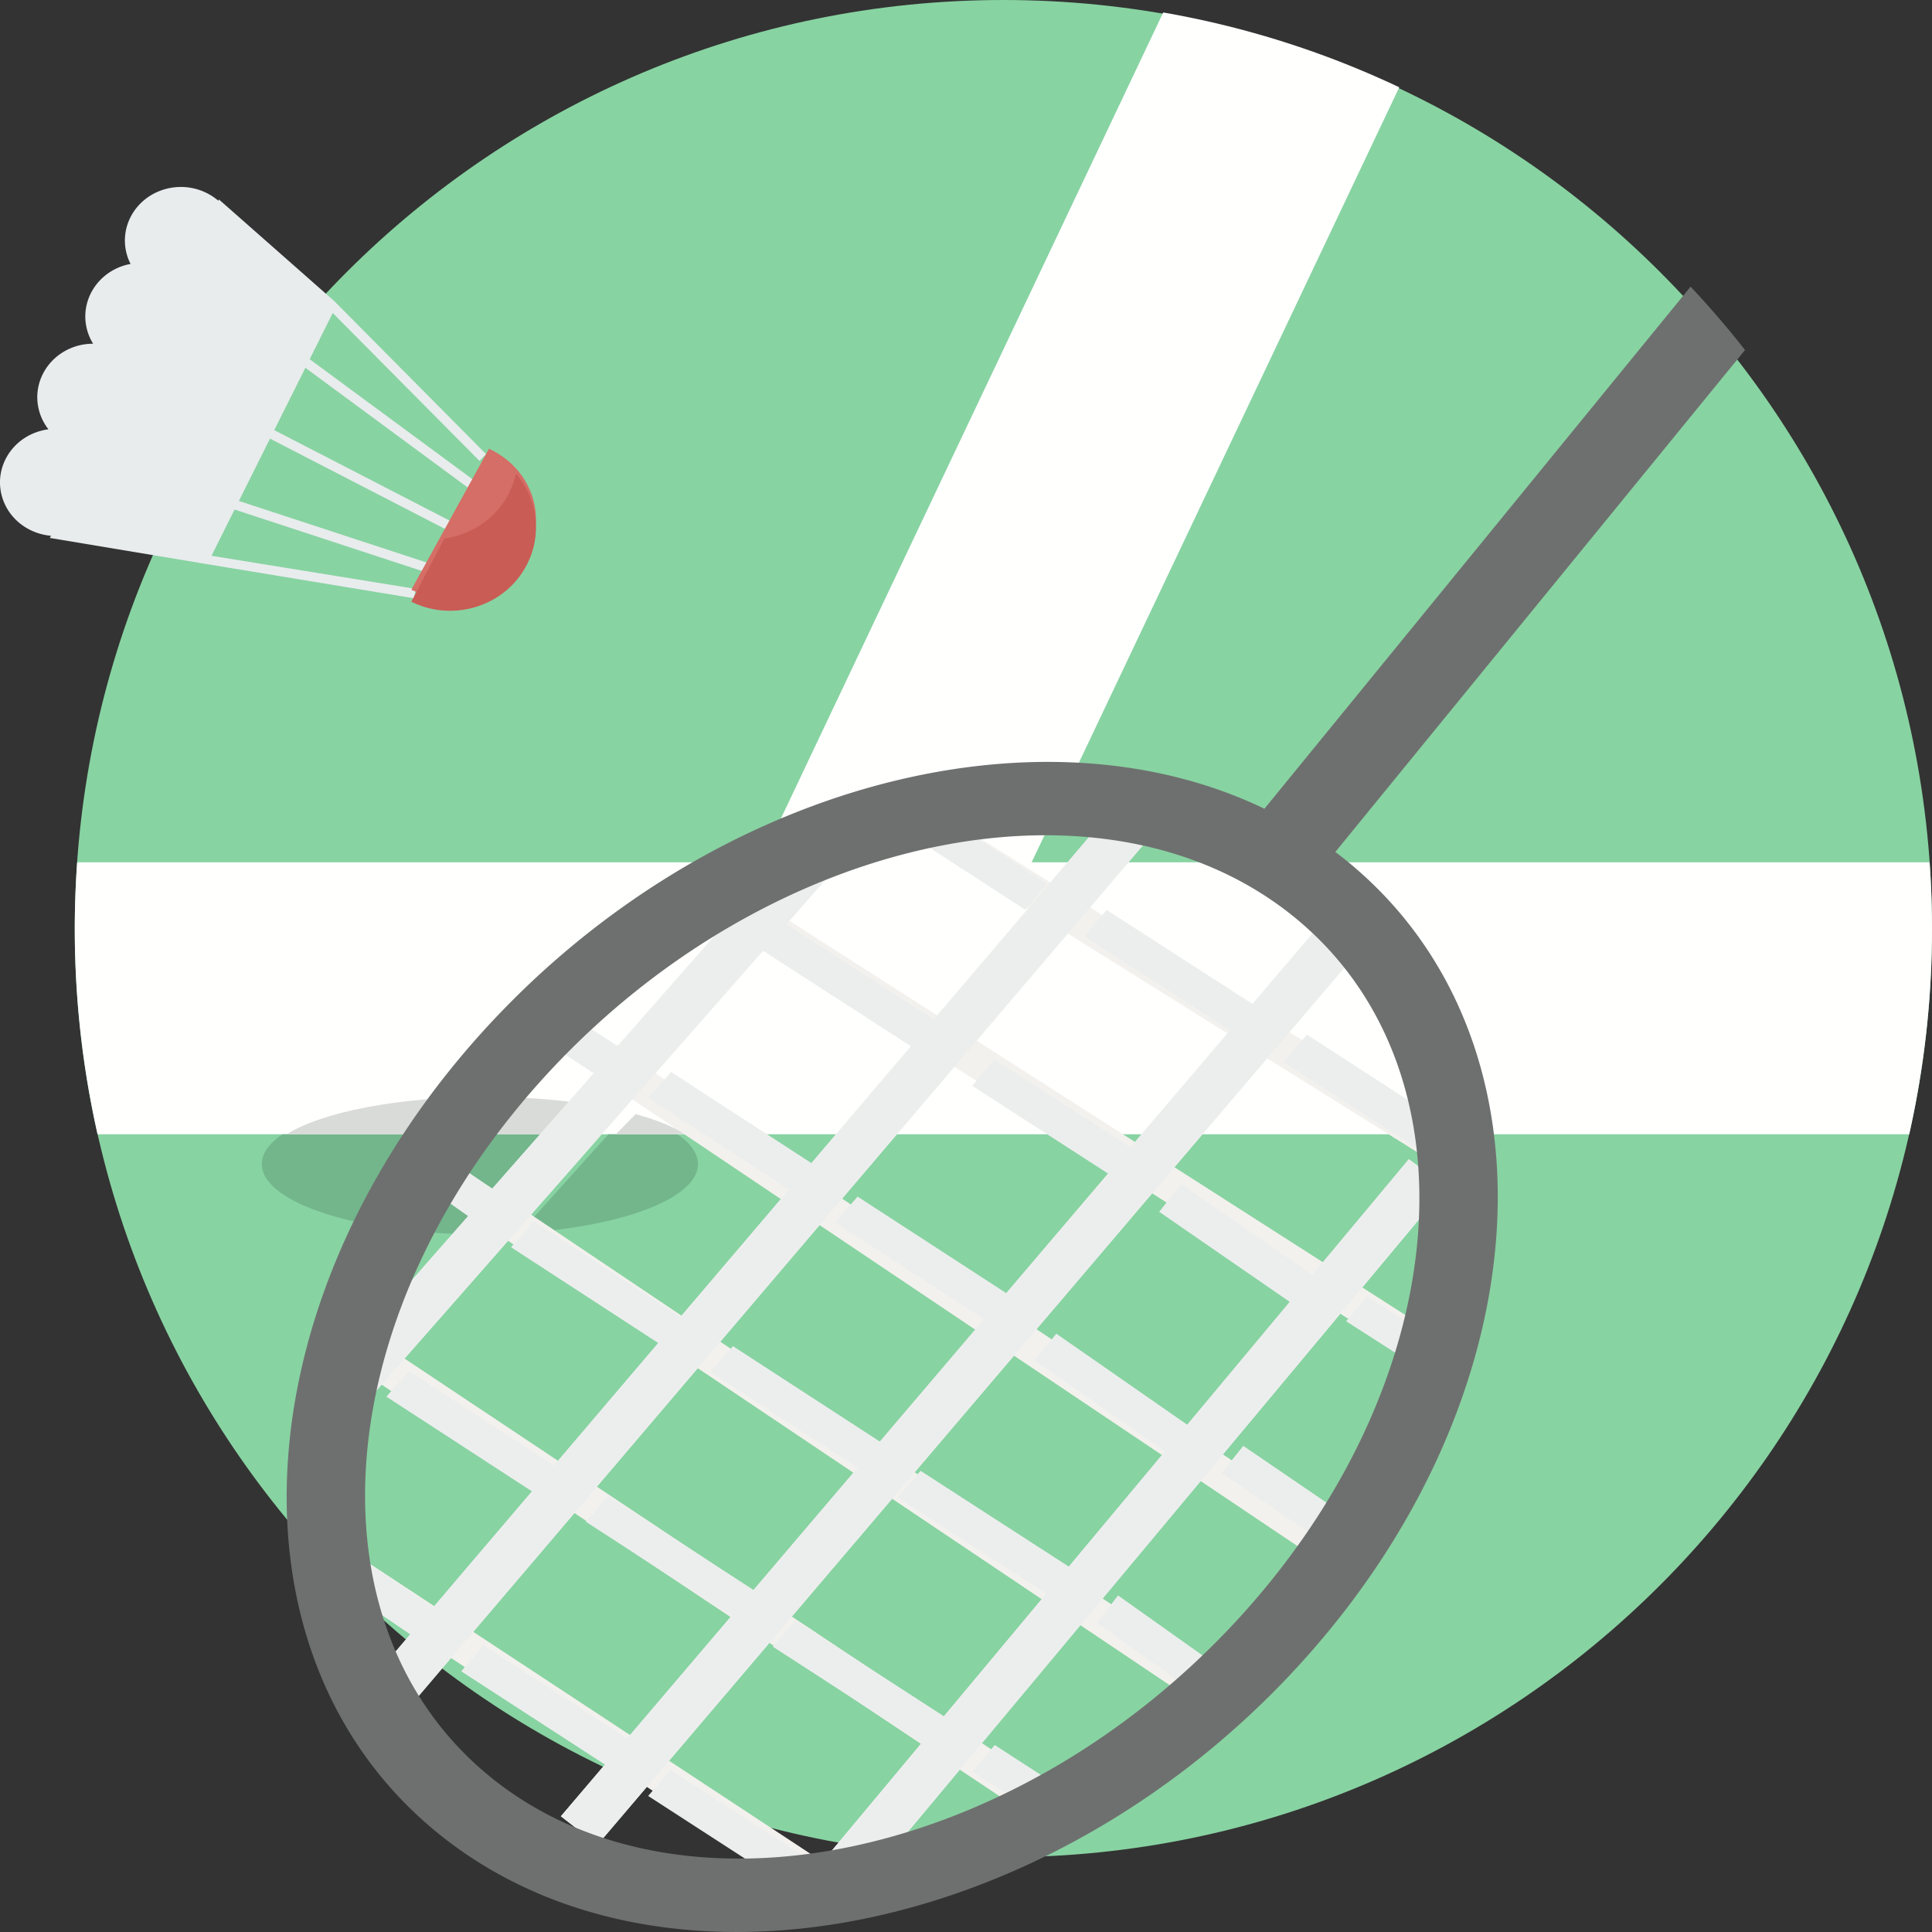 <svg xmlns="http://www.w3.org/2000/svg" width="150" height="150" viewBox="0 0 150 150">
    <rect x="0" y="0" width="150" height="150" fill="#333333" stroke="none"/>
    <g fill="none" fill-rule="evenodd">
        <path d="M0 0h150v150H0z"/>
        <path fill="#88D3A2" d="M150 72.097C150 32.28 117.721 0 77.903 0 38.084 0 5.806 32.279 5.806 72.097c0 39.819 32.278 72.097 72.097 72.097 39.818 0 72.097-32.278 72.097-72.097"/>
        <path fill="#FFFFFE" d="M149.814 66.948H80.098l28.539-60.172A71.464 71.464 0 0 0 90.312.968l-31.295 65.98H5.992a72.551 72.551 0 0 0 1.581 21.116h140.66a72.551 72.551 0 0 0 1.58-21.116"/>
        <path fill="#73B68C" d="M35.553 95.806c-8.552-.275-15.23-2.6-15.23-5.428 0-.827.57-1.61 1.593-2.313h20.603l-4.07 4.523-2.417-1.548-1.42 2.156 2.086 1.337-1.145 1.273m7.46-.296l-1.57-1.005 5.795-6.44h5.363c1.022.702 1.593 1.486 1.593 2.313 0 2.362-4.66 4.374-11.18 5.132"/>
        <path fill="#D9DBD9" d="M53.226 88.065h-5.412l1.536-1.563c1.61.44 2.933.97 3.876 1.563m-10.175 0H22.258c2.728-1.715 8.636-2.904 15.484-2.904 2.747 0 5.342.192 7.642.53l-2.333 2.374"/>
        <path fill="#7F9F7B" d="M37.742 46.456a.007.007 0 0 0 .002-.004l-.002.004"/>
        <path fill="#E8ECED" d="M3.871 41.766l11.898 1.983 16.384 2.703.115-.732-15.847-2.57 1.79-3.589 15.85 5.196.222-.704-15.737-5.16 2.416-4.839 14.613 7.54.33-.66-14.614-7.54 2.419-4.839 13.385 9.87.428-.6-13.48-9.937 1.791-3.586 11.394 11.483.514-.525-11.786-11.88-8.959-7.896z"/>
        <path fill="#D56E66" d="M37.966 34.839l-6.03 10.947c3.28 1.533 7.29.327 8.954-2.696 1.665-3.023.356-6.717-2.924-8.251z"/>
        <path fill="#C95C55" d="M34.945 47.42a6.792 6.792 0 0 1-3.01-.703l.012-.02 1.078-2.068-.493.946 1.961-3.761c2.078-.29 3.983-1.522 5.005-3.48a6.34 6.34 0 0 0 .562-1.56c1.65 1.921 2.07 4.688.846 7.065 0 .002 0 .004-.002.005l-.013.025c-1.174 2.254-3.516 3.551-5.946 3.55m-2.633-1.424l.22-.42-.22.42"/>
        <path fill="#E8ECED" d="M13.009 14.637c-2.331.545-3.757 2.797-3.186 5.028.075.293.182.57.314.83l-.202.038c-2.33.545-3.756 2.797-3.186 5.028.104.406.269.782.48 1.126-.338 0-.68.035-1.022.115-2.33.546-3.756 2.797-3.186 5.028.144.561.4 1.068.74 1.503-.149.02-.3.045-.449.081-2.33.546-3.757 2.798-3.186 5.029.57 2.23 2.922 3.596 5.252 3.05 2.33-.547 3.757-2.798 3.187-5.03a4.077 4.077 0 0 0-.74-1.502c.149-.019.299-.046.45-.081 2.33-.546 3.756-2.798 3.185-5.028a4.048 4.048 0 0 0-.479-1.125 4.58 4.58 0 0 0 1.02-.116c2.33-.547 3.757-2.798 3.187-5.03a4.075 4.075 0 0 0-.314-.83l.201-.037c2.33-.546 3.757-2.797 3.187-5.028-.572-2.23-2.923-3.596-5.253-3.05"/>
        <path fill="#F2F1ED" d="M107.996 104.516l-50.9-32.574 1.36-2.265 50.899 32.575-1.359 2.264M110.901 90L69.677 64.202l1.357-2.267 41.224 25.799L110.901 90M102.121 120.968L43.548 81.627l1.427-2.272 58.573 39.341-1.427 2.272M93.412 132.58L34.839 93.24l1.427-2.272 58.573 39.34-1.427 2.273M81.814 142.258l-54.717-36.443 1.412-2.267 54.717 36.443-1.412 2.267M64.395 148.065l-39.234-25.826L26.572 120l39.234 25.826-1.41 2.239"/>
        <path fill="#F2F1ED" d="M64.808 149.032l-2.873-2.177L109.385 90l2.873 2.177-47.45 56.855M46.395 143.226l-2.847-2.211 59.09-69.402 2.846 2.212-59.09 69.4M30.91 133.548l-2.845-2.21 59.089-69.403L90 64.146l-59.09 69.402M28 109.355l-2.839-2.211 39.742-45.209 2.839 2.212L28 109.355"/>
        <path fill="#ECEEEE" d="M59.24 73.818L28 109.355l-2.839-2.211 11.186-12.725-1.508-1.062 1.433-2.39 1.92 1.353 7.917-9.006-2.56-1.643 1.522-2.316 2.889 1.854 16.943-19.274 2.839 2.212-6.693 7.613 11.449 7.39 14.656-17.215L90 64.146l-54.81 64.375-.374.441-3.905 4.586-2.846-2.21 3.785-4.446-6.689-4.558L26.583 120l7.046 4.801 7.674-9.012L30 108.436l1.747-1.984 11.266 7.328 8.095-9.508-11.43-7.438 1.767-1.995 11.387 7.409 8.427-9.898-10.936-7.11 1.785-2.014L63 90.306l7.726-9.075-11.485-7.413zm49.799 31.666l-4.523-2.9 1.603-1.939 4.204 2.695-1.284 2.144zM103.099 120l-8.26-5.637 1.69-2.105 7.987 5.45L103.1 120zm-8.67 12.58l-9.268-6.578 1.645-2.131 9 6.39-1.378 2.32zm-11.687 9.678l-7.258-4.699 1.746-2.075 6.964 4.509-1.452 2.265zm17.397-41.179L90 94.085l1.699-2.15 10.2 7.036L109.384 90l2.873 2.177-47.45 56.855-2.614-1.98-.038.045-11.833-7.66 1.746-2.018 11.519 7.456 7.973-9.553L60 127.848l1.769-2.042 11.518 7.447 7.952-9.527-11.562-7.474 1.795-2.058 11.512 7.44 7.474-8.955-10.135-7.047 1.689-2.084 10.167 7.07 7.96-9.539zm12.664-10.111l-13.126-8.501 1.79-2.144 12.727 8.241-1.39 2.404zm-26.77.148l-10.55-6.81 1.73-2.048 10.558 6.816 7.732-9.082-11.31-7.29 1.726-2.057 11.327 7.3 5.391-6.332 2.847 2.212-59.09 69.4-2.846-2.21L46.967 137l-11.16-7.241 1.74-2.017 11.145 7.231 8.087-9.498-11.295-7.329 1.741-2.017 11.28 7.318 8.087-9.497-11.43-7.424 1.744-2.01 11.408 7.41 8.09-9.5-11.565-7.513 1.744-2.01 11.543 7.499 7.907-9.286zm-6.423-20.47l-9.933-6.448 1.306-2.263 10.307 6.692-1.68 2.018z"/>
        <path fill="#E5E4E0" d="M27.527 106.452l-.43-.374 1.211-2.53.724.627-1.505 2.277"/>
        <path fill="#6E706F" d="M95.698 126.162c-17.26 18.415-43.083 23.678-57.678 11.756-14.594-11.923-12.434-36.515 4.827-54.93 17.26-18.414 43.082-23.678 57.677-11.755 14.595 11.922 12.435 36.514-4.826 54.929zm8.91-59.286c-.307-.25-.617-.493-.932-.731l31.808-38.969a72.033 72.033 0 0 0-4.227-4.918L98.17 62.791c-17.448-8.411-42.658-1.951-59.91 16.453-19.514 20.821-21.452 49.041-4.325 63.031 17.126 13.99 46.83 8.453 66.346-12.368 19.516-20.821 21.453-49.041 4.327-63.031z"/>
    </g>
</svg>
